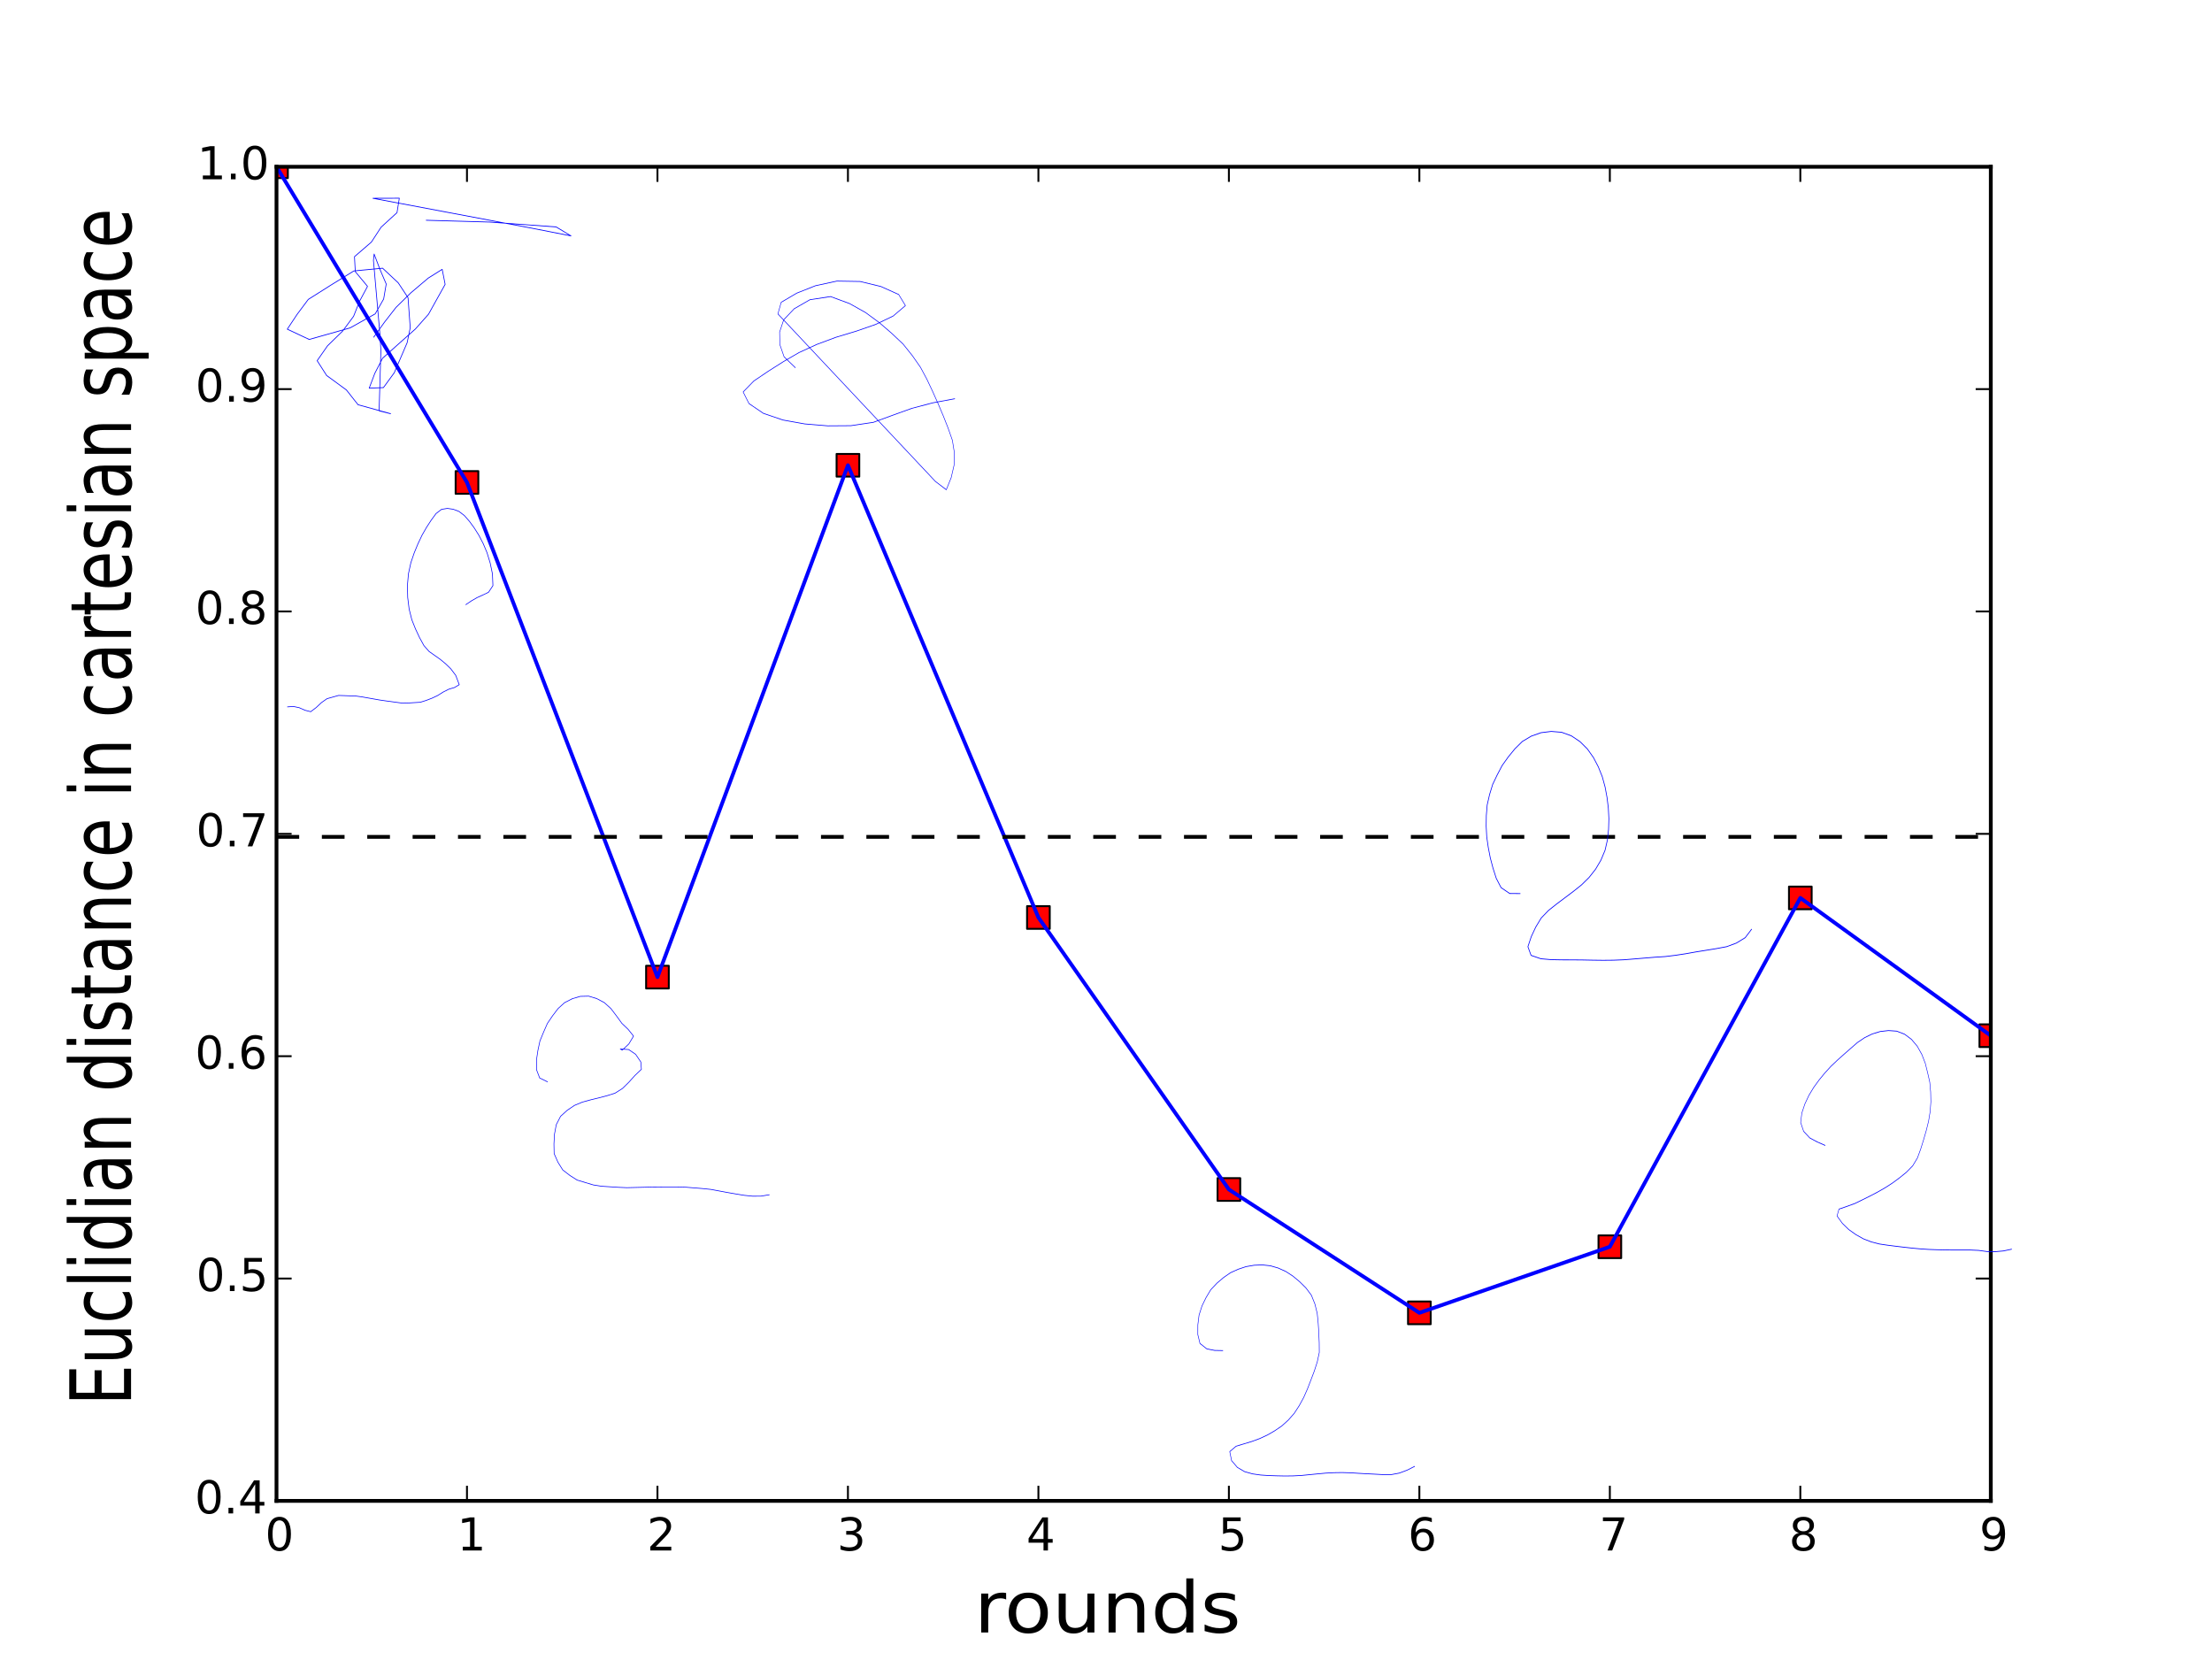 <?xml version="1.0" encoding="UTF-8" standalone="no"?>
<!-- Created with matplotlib (http://matplotlib.org/) -->

<svg
   xmlns:dc="http://purl.org/dc/elements/1.1/"
   xmlns:cc="http://creativecommons.org/ns#"
   xmlns:rdf="http://www.w3.org/1999/02/22-rdf-syntax-ns#"
   xmlns:svg="http://www.w3.org/2000/svg"
   xmlns="http://www.w3.org/2000/svg"
   xmlns:xlink="http://www.w3.org/1999/xlink"
   xmlns:sodipodi="http://sodipodi.sourceforge.net/DTD/sodipodi-0.dtd"
   xmlns:inkscape="http://www.inkscape.org/namespaces/inkscape"
   height="441pt"
   version="1.1"
   viewBox="0 0 585 441"
   width="585pt"
   id="svg2"
   inkscape:version="0.91 r13725"
   sodipodi:docname="henry2.svg">
  <sodipodi:namedview
     pagecolor="#ffffff"
     bordercolor="#666666"
     borderopacity="1"
     objecttolerance="10"
     gridtolerance="10"
     guidetolerance="10"
     inkscape:pageopacity="0"
     inkscape:pageshadow="2"
     inkscape:window-width="1855"
     inkscape:window-height="1056"
     id="namedview523"
     showgrid="false"
     inkscape:zoom="1.6671202"
     inkscape:cx="365.625"
     inkscape:cy="275.625"
     inkscape:window-x="65"
     inkscape:window-y="24"
     inkscape:window-maximized="1"
     inkscape:current-layer="matplotlib.axis_1" />
  <defs
     id="defs4">
    <style
       type="text/css"
       id="style6">
*{stroke-linecap:butt;stroke-linejoin:round;}
  </style>
    <clipPath
       id="p5873ec822d-3">
      <rect
         height="352.8"
         width="453.375"
         x="73.125"
         y="44.1"
         id="rect363" />
    </clipPath>
    <clipPath
       id="p5873ec822d-35">
      <rect
         height="352.8"
         width="453.375"
         x="73.125"
         y="44.1"
         id="rect375" />
    </clipPath>
    <clipPath
       id="p5873ec822d-1">
      <rect
         height="352.8"
         width="453.375"
         x="73.125"
         y="44.1"
         id="rect405" />
    </clipPath>
    <clipPath
       id="p5873ec822d-7">
      <rect
         height="352.8"
         width="453.375"
         x="73.125"
         y="44.1"
         id="rect363-6" />
    </clipPath>
    <clipPath
       id="p5873ec822d-9">
      <rect
         height="352.8"
         width="453.375"
         x="73.125"
         y="44.1"
         id="rect382" />
    </clipPath>
    <clipPath
       id="p5873ec822d-4">
      <rect
         height="352.8"
         width="453.375"
         x="73.125"
         y="44.1"
         id="rect360" />
    </clipPath>
    <clipPath
       id="p5873ec822d-10">
      <rect
         height="352.8"
         width="453.375"
         x="73.125"
         y="44.1"
         id="rect385" />
    </clipPath>
  </defs>
  <g
     id="figure_1">
    <g
       id="patch_1">
      <path
         d=" M0 441 L585 441 L585 0 L0 0 z "
         style="fill:#ffffff;"
         id="path10" />
    </g>
    <g
       id="axes_1">
      <g
         id="patch_2">
        <path
           d=" M73.125 396.9 L526.5 396.9 L526.5 44.1 L73.125 44.1 z "
           style="fill:#ffffff;"
           id="path14" />
      </g>
      <g
         id="line2d_1">
        <defs
           id="defs17">
          <path
             d=" M-3 3 L3 3 L3 -3 L-3 -3 z "
             id="mc5b8a5ec96"
             style="stroke:#000000;stroke-linejoin:miter;stroke-width:0.5;" />
        </defs>
        <g
           clip-path="url(#p5873ec822d)"
           id="g20">
          <use
             style="fill:#ff0000;stroke:#000000;stroke-linejoin:miter;stroke-width:0.5;"
             x="73.125"
             xlink:href="#mc5b8a5ec96"
             y="44.1"
             id="use22" />
          <use
             style="fill:#ff0000;stroke:#000000;stroke-linejoin:miter;stroke-width:0.5;"
             x="123.5"
             xlink:href="#mc5b8a5ec96"
             y="127.577"
             id="use24" />
          <use
             style="fill:#ff0000;stroke:#000000;stroke-linejoin:miter;stroke-width:0.5;"
             x="173.875"
             xlink:href="#mc5b8a5ec96"
             y="258.392"
             id="use26" />
          <use
             style="fill:#ff0000;stroke:#000000;stroke-linejoin:miter;stroke-width:0.5;"
             x="224.25"
             xlink:href="#mc5b8a5ec96"
             y="123.038"
             id="use28" />
          <use
             style="fill:#ff0000;stroke:#000000;stroke-linejoin:miter;stroke-width:0.5;"
             x="274.625"
             xlink:href="#mc5b8a5ec96"
             y="242.624"
             id="use30" />
          <use
             style="fill:#ff0000;stroke:#000000;stroke-linejoin:miter;stroke-width:0.5;"
             x="325.0"
             xlink:href="#mc5b8a5ec96"
             y="314.55"
             id="use32" />
          <use
             style="fill:#ff0000;stroke:#000000;stroke-linejoin:miter;stroke-width:0.5;"
             x="375.375"
             xlink:href="#mc5b8a5ec96"
             y="347.174"
             id="use34" />
          <use
             style="fill:#ff0000;stroke:#000000;stroke-linejoin:miter;stroke-width:0.5;"
             x="425.75"
             xlink:href="#mc5b8a5ec96"
             y="329.696"
             id="use36" />
          <use
             style="fill:#ff0000;stroke:#000000;stroke-linejoin:miter;stroke-width:0.5;"
             x="476.125"
             xlink:href="#mc5b8a5ec96"
             y="237.449"
             id="use38" />
          <use
             style="fill:#ff0000;stroke:#000000;stroke-linejoin:miter;stroke-width:0.5;"
             x="526.5"
             xlink:href="#mc5b8a5ec96"
             y="273.877"
             id="use40" />
        </g>
      </g>
      <g
         id="line2d_2">
        <path
           clip-path="url(#p5873ec822d)"
           d=" M73.125 44.1 L123.5 127.577 L173.875 258.392 L224.25 123.038 L274.625 242.624 L325 314.55 L375.375 347.174 L425.75 329.696 L476.125 237.449 L526.5 273.877"
           style="fill:none;stroke:#0000ff;stroke-linecap:square;"
           id="path43" />
      </g>
      <g
         id="line2d_3">
        <path
           clip-path="url(#p5873ec822d)"
           d=" M73.125 221.296 L123.5 221.296 L173.875 221.296 L224.25 221.296 L274.625 221.296 L325 221.296 L375.375 221.296 L425.75 221.296 L476.125 221.296 L526.5 221.296"
           style="fill:none;stroke:#000000;stroke-dasharray:6,6;stroke-dashoffset:0.0;"
           id="path46" />
      </g>
      <g
         id="patch_3">
        <path
           d=" M73.125 44.1 L526.5 44.1"
           style="fill:none;stroke:#000000;stroke-linecap:square;stroke-linejoin:miter;"
           id="path49" />
      </g>
      <g
         id="patch_4">
        <path
           d=" M526.5 396.9 L526.5 44.1"
           style="fill:none;stroke:#000000;stroke-linecap:square;stroke-linejoin:miter;"
           id="path52" />
      </g>
      <g
         id="patch_5">
        <path
           d=" M73.125 396.9 L526.5 396.9"
           style="fill:none;stroke:#000000;stroke-linecap:square;stroke-linejoin:miter;"
           id="path55" />
      </g>
      <g
         id="patch_6">
        <path
           d=" M73.125 396.9 L73.125 44.1"
           style="fill:none;stroke:#000000;stroke-linecap:square;stroke-linejoin:miter;"
           id="path58" />
      </g>
      <g
         id="matplotlib.axis_1">
        <g
           id="xtick_1">
          <g
             id="line2d_4">
            <defs
               id="defs63">
              <path
                 d=" M0 0 L0 -4"
                 id="m93b0483c22"
                 style="stroke:#000000;stroke-width:0.5;" />
            </defs>
            <g
               id="g66">
              <use
                 style="stroke:#000000;stroke-width:0.5;"
                 x="73.125"
                 xlink:href="#m93b0483c22"
                 y="396.9"
                 id="use68" />
            </g>
          </g>
          <g
             id="line2d_5">
            <defs
               id="defs71">
              <path
                 d=" M0 0 L0 4"
                 id="m741efc42ff"
                 style="stroke:#000000;stroke-width:0.5;" />
            </defs>
            <g
               id="g74">
              <use
                 style="stroke:#000000;stroke-width:0.5;"
                 x="73.125"
                 xlink:href="#m741efc42ff"
                 y="44.1"
                 id="use76" />
            </g>
          </g>
          <g
             id="text_1">
            <!-- 0 -->
            <defs
               id="defs79">
              <path
                 d=" M31.781 66.406 Q24.172 66.406 20.328 58.906 Q16.5 51.422 16.5 36.375 Q16.5 21.391 20.328 13.891 Q24.172 6.391 31.781 6.391 Q39.453 6.391 43.281 13.891 Q47.125 21.391 47.125 36.375 Q47.125 51.422 43.281 58.906 Q39.453 66.406 31.781 66.406 M31.781 74.219 Q44.047 74.219 50.516 64.516 Q56.984 54.828 56.984 36.375 Q56.984 17.969 50.516 8.266 Q44.047 -1.422 31.781 -1.422 Q19.531 -1.422 13.062 8.266 Q6.594 17.969 6.594 36.375 Q6.594 54.828 13.062 64.516 Q19.531 74.219 31.781 74.219"
                 id="DejaVuSans-30" />
            </defs>
            <g
               transform="translate(70.102 410.018)scale(0.12 -0.12)"
               id="g82">
              <use
                 xlink:href="#DejaVuSans-30"
                 id="use84" />
            </g>
          </g>
        </g>
        <g
           id="xtick_2">
          <g
             id="line2d_6">
            <g
               id="g88">
              <use
                 style="stroke:#000000;stroke-width:0.5;"
                 x="123.5"
                 xlink:href="#m93b0483c22"
                 y="396.9"
                 id="use90" />
            </g>
          </g>
          <g
             id="line2d_7">
            <g
               id="g93">
              <use
                 style="stroke:#000000;stroke-width:0.5;"
                 x="123.5"
                 xlink:href="#m741efc42ff"
                 y="44.1"
                 id="use95" />
            </g>
          </g>
          <g
             id="text_2">
            <!-- 1 -->
            <defs
               id="defs98">
              <path
                 d=" M12.406 8.297 L28.516 8.297 L28.516 63.922 L10.984 60.406 L10.984 69.391 L28.422 72.906 L38.281 72.906 L38.281 8.297 L54.391 8.297 L54.391 0 L12.406 0 z "
                 id="DejaVuSans-31" />
            </defs>
            <g
               transform="translate(120.896 410.018)scale(0.12 -0.12)"
               id="g101">
              <use
                 xlink:href="#DejaVuSans-31"
                 id="use103" />
            </g>
          </g>
        </g>
        <g
           id="xtick_3">
          <g
             id="line2d_8">
            <g
               id="g107">
              <use
                 style="stroke:#000000;stroke-width:0.5;"
                 x="173.875"
                 xlink:href="#m93b0483c22"
                 y="396.9"
                 id="use109" />
            </g>
          </g>
          <g
             id="line2d_9">
            <g
               id="g112">
              <use
                 style="stroke:#000000;stroke-width:0.5;"
                 x="173.875"
                 xlink:href="#m741efc42ff"
                 y="44.1"
                 id="use114" />
            </g>
          </g>
          <g
             id="text_3">
            <!-- 2 -->
            <defs
               id="defs117">
              <path
                 d=" M19.188 8.297 L53.609 8.297 L53.609 0 L7.328 0 L7.328 8.297 Q12.938 14.109 22.625 23.891 Q32.328 33.688 34.812 36.531 Q39.547 41.844 41.422 45.531 Q43.312 49.219 43.312 52.781 Q43.312 58.594 39.234 62.25 Q35.156 65.922 28.609 65.922 Q23.969 65.922 18.812 64.312 Q13.672 62.703 7.812 59.422 L7.812 69.391 Q13.766 71.781 18.938 73 Q24.125 74.219 28.422 74.219 Q39.75 74.219 46.484 68.547 Q53.219 62.891 53.219 53.422 Q53.219 48.922 51.531 44.891 Q49.859 40.875 45.406 35.406 Q44.188 33.984 37.641 27.219 Q31.109 20.453 19.188 8.297"
                 id="DejaVuSans-32" />
            </defs>
            <g
               transform="translate(171.098 410.018)scale(0.12 -0.12)"
               id="g120">
              <use
                 xlink:href="#DejaVuSans-32"
                 id="use122" />
            </g>
          </g>
        </g>
        <g
           id="xtick_4">
          <g
             id="line2d_10">
            <g
               id="g126">
              <use
                 style="stroke:#000000;stroke-width:0.5;"
                 x="224.25"
                 xlink:href="#m93b0483c22"
                 y="396.9"
                 id="use128" />
            </g>
          </g>
          <g
             id="line2d_11">
            <g
               id="g131">
              <use
                 style="stroke:#000000;stroke-width:0.5;"
                 x="224.25"
                 xlink:href="#m741efc42ff"
                 y="44.1"
                 id="use133" />
            </g>
          </g>
          <g
             id="text_4">
            <!-- 3 -->
            <defs
               id="defs136">
              <path
                 d=" M40.578 39.312 Q47.656 37.797 51.625 33 Q55.609 28.219 55.609 21.188 Q55.609 10.406 48.188 4.484 Q40.766 -1.422 27.094 -1.422 Q22.516 -1.422 17.656 -0.516 Q12.797 0.391 7.625 2.203 L7.625 11.719 Q11.719 9.328 16.594 8.109 Q21.484 6.891 26.812 6.891 Q36.078 6.891 40.938 10.547 Q45.797 14.203 45.797 21.188 Q45.797 27.641 41.281 31.266 Q36.766 34.906 28.719 34.906 L20.219 34.906 L20.219 43.016 L29.109 43.016 Q36.375 43.016 40.234 45.922 Q44.094 48.828 44.094 54.297 Q44.094 59.906 40.109 62.906 Q36.141 65.922 28.719 65.922 Q24.656 65.922 20.016 65.031 Q15.375 64.156 9.812 62.312 L9.812 71.094 Q15.438 72.656 20.344 73.438 Q25.25 74.219 29.594 74.219 Q40.828 74.219 47.359 69.109 Q53.906 64.016 53.906 55.328 Q53.906 49.266 50.438 45.094 Q46.969 40.922 40.578 39.312"
                 id="DejaVuSans-33" />
            </defs>
            <g
               transform="translate(221.371 410.018)scale(0.12 -0.12)"
               id="g139">
              <use
                 xlink:href="#DejaVuSans-33"
                 id="use141" />
            </g>
          </g>
        </g>
        <g
           id="xtick_5">
          <g
             id="line2d_12">
            <g
               id="g145">
              <use
                 style="stroke:#000000;stroke-width:0.5;"
                 x="274.625"
                 xlink:href="#m93b0483c22"
                 y="396.9"
                 id="use147" />
            </g>
          </g>
          <g
             id="line2d_13">
            <g
               id="g150">
              <use
                 style="stroke:#000000;stroke-width:0.5;"
                 x="274.625"
                 xlink:href="#m741efc42ff"
                 y="44.1"
                 id="use152" />
            </g>
          </g>
          <g
             id="text_5">
            <!-- 4 -->
            <defs
               id="defs155">
              <path
                 d=" M37.797 64.312 L12.891 25.391 L37.797 25.391 z  M35.203 72.906 L47.609 72.906 L47.609 25.391 L58.016 25.391 L58.016 17.188 L47.609 17.188 L47.609 0 L37.797 0 L37.797 17.188 L4.891 17.188 L4.891 26.703 z "
                 id="DejaVuSans-34" />
            </defs>
            <g
               transform="translate(271.438 410.018)scale(0.12 -0.12)"
               id="g158">
              <use
                 xlink:href="#DejaVuSans-34"
                 id="use160" />
            </g>
          </g>
        </g>
        <g
           id="xtick_6">
          <g
             id="line2d_14">
            <g
               id="g164">
              <use
                 style="stroke:#000000;stroke-width:0.5;"
                 x="325.0"
                 xlink:href="#m93b0483c22"
                 y="396.9"
                 id="use166" />
            </g>
          </g>
          <g
             id="line2d_15">
            <g
               id="g169">
              <use
                 style="stroke:#000000;stroke-width:0.5;"
                 x="325.0"
                 xlink:href="#m741efc42ff"
                 y="44.1"
                 id="use171" />
            </g>
          </g>
          <g
             id="text_6">
            <!-- 5 -->
            <defs
               id="defs174">
              <path
                 d=" M10.797 72.906 L49.516 72.906 L49.516 64.594 L19.828 64.594 L19.828 46.734 Q21.969 47.469 24.109 47.828 Q26.266 48.188 28.422 48.188 Q40.625 48.188 47.75 41.5 Q54.891 34.812 54.891 23.391 Q54.891 11.625 47.562 5.094 Q40.234 -1.422 26.906 -1.422 Q22.312 -1.422 17.547 -0.641 Q12.797 0.141 7.719 1.703 L7.719 11.625 Q12.109 9.234 16.797 8.062 Q21.484 6.891 26.703 6.891 Q35.156 6.891 40.078 11.328 Q45.016 15.766 45.016 23.391 Q45.016 31 40.078 35.438 Q35.156 39.891 26.703 39.891 Q22.75 39.891 18.812 39.016 Q14.891 38.141 10.797 36.281 z "
                 id="DejaVuSans-35" />
            </defs>
            <g
               transform="translate(322.17 410.018)scale(0.12 -0.12)"
               id="g177">
              <use
                 xlink:href="#DejaVuSans-35"
                 id="use179" />
            </g>
          </g>
        </g>
        <g
           id="xtick_7">
          <g
             id="line2d_16">
            <g
               id="g183">
              <use
                 style="stroke:#000000;stroke-width:0.5;"
                 x="375.375"
                 xlink:href="#m93b0483c22"
                 y="396.9"
                 id="use185" />
            </g>
          </g>
          <g
             id="line2d_17">
            <g
               id="g188">
              <use
                 style="stroke:#000000;stroke-width:0.5;"
                 x="375.375"
                 xlink:href="#m741efc42ff"
                 y="44.1"
                 id="use190" />
            </g>
          </g>
          <g
             id="text_7">
            <!-- 6 -->
            <defs
               id="defs193">
              <path
                 d=" M33.016 40.375 Q26.375 40.375 22.484 35.828 Q18.609 31.297 18.609 23.391 Q18.609 15.531 22.484 10.953 Q26.375 6.391 33.016 6.391 Q39.656 6.391 43.531 10.953 Q47.406 15.531 47.406 23.391 Q47.406 31.297 43.531 35.828 Q39.656 40.375 33.016 40.375 M52.594 71.297 L52.594 62.312 Q48.875 64.062 45.094 64.984 Q41.312 65.922 37.594 65.922 Q27.828 65.922 22.672 59.328 Q17.531 52.734 16.797 39.406 Q19.672 43.656 24.016 45.922 Q28.375 48.188 33.594 48.188 Q44.578 48.188 50.953 41.516 Q57.328 34.859 57.328 23.391 Q57.328 12.156 50.688 5.359 Q44.047 -1.422 33.016 -1.422 Q20.359 -1.422 13.672 8.266 Q6.984 17.969 6.984 36.375 Q6.984 53.656 15.188 63.938 Q23.391 74.219 37.203 74.219 Q40.922 74.219 44.703 73.484 Q48.484 72.75 52.594 71.297"
                 id="DejaVuSans-36" />
            </defs>
            <g
               transform="translate(372.354 410.018)scale(0.12 -0.12)"
               id="g196">
              <use
                 xlink:href="#DejaVuSans-36"
                 id="use198" />
            </g>
          </g>
        </g>
        <g
           id="xtick_8">
          <g
             id="line2d_18">
            <g
               id="g202">
              <use
                 style="stroke:#000000;stroke-width:0.5;"
                 x="425.75"
                 xlink:href="#m93b0483c22"
                 y="396.9"
                 id="use204" />
            </g>
          </g>
          <g
             id="line2d_19">
            <g
               id="g207">
              <use
                 style="stroke:#000000;stroke-width:0.5;"
                 x="425.75"
                 xlink:href="#m741efc42ff"
                 y="44.1"
                 id="use209" />
            </g>
          </g>
          <g
             id="text_8">
            <!-- 7 -->
            <defs
               id="defs212">
              <path
                 d=" M8.203 72.906 L55.078 72.906 L55.078 68.703 L28.609 0 L18.312 0 L43.219 64.594 L8.203 64.594 z "
                 id="DejaVuSans-37" />
            </defs>
            <g
               transform="translate(422.938 410.018)scale(0.12 -0.12)"
               id="g215">
              <use
                 xlink:href="#DejaVuSans-37"
                 id="use217" />
            </g>
          </g>
        </g>
        <g
           id="xtick_9">
          <g
             id="line2d_20">
            <g
               id="g221">
              <use
                 style="stroke:#000000;stroke-width:0.5;"
                 x="476.125"
                 xlink:href="#m93b0483c22"
                 y="396.9"
                 id="use223" />
            </g>
          </g>
          <g
             id="line2d_21">
            <g
               id="g226">
              <use
                 style="stroke:#000000;stroke-width:0.5;"
                 x="476.125"
                 xlink:href="#m741efc42ff"
                 y="44.1"
                 id="use228" />
            </g>
          </g>
          <g
             id="text_9">
            <!-- 8 -->
            <defs
               id="defs231">
              <path
                 d=" M31.781 34.625 Q24.75 34.625 20.719 30.859 Q16.703 27.094 16.703 20.516 Q16.703 13.922 20.719 10.156 Q24.75 6.391 31.781 6.391 Q38.812 6.391 42.859 10.172 Q46.922 13.969 46.922 20.516 Q46.922 27.094 42.891 30.859 Q38.875 34.625 31.781 34.625 M21.922 38.812 Q15.578 40.375 12.031 44.719 Q8.5 49.078 8.5 55.328 Q8.5 64.062 14.719 69.141 Q20.953 74.219 31.781 74.219 Q42.672 74.219 48.875 69.141 Q55.078 64.062 55.078 55.328 Q55.078 49.078 51.531 44.719 Q48 40.375 41.703 38.812 Q48.828 37.156 52.797 32.312 Q56.781 27.484 56.781 20.516 Q56.781 9.906 50.312 4.234 Q43.844 -1.422 31.781 -1.422 Q19.734 -1.422 13.25 4.234 Q6.781 9.906 6.781 20.516 Q6.781 27.484 10.781 32.312 Q14.797 37.156 21.922 38.812 M18.312 54.391 Q18.312 48.734 21.844 45.562 Q25.391 42.391 31.781 42.391 Q38.141 42.391 41.719 45.562 Q45.312 48.734 45.312 54.391 Q45.312 60.062 41.719 63.234 Q38.141 66.406 31.781 66.406 Q25.391 66.406 21.844 63.234 Q18.312 60.062 18.312 54.391"
                 id="DejaVuSans-38" />
            </defs>
            <g
               transform="translate(473.125 410.018)scale(0.12 -0.12)"
               id="g234">
              <use
                 xlink:href="#DejaVuSans-38"
                 id="use236" />
            </g>
          </g>
        </g>
        <g
           id="xtick_10">
          <g
             id="line2d_22">
            <g
               id="g240">
              <use
                 style="stroke:#000000;stroke-width:0.5;"
                 x="526.5"
                 xlink:href="#m93b0483c22"
                 y="396.9"
                 id="use242" />
            </g>
          </g>
          <g
             id="line2d_23">
            <g
               id="g245">
              <use
                 style="stroke:#000000;stroke-width:0.5;"
                 x="526.5"
                 xlink:href="#m741efc42ff"
                 y="44.1"
                 id="use247" />
            </g>
          </g>
          <g
             id="text_10">
            <!-- 9 -->
            <defs
               id="defs250">
              <path
                 d=" M10.984 1.516 L10.984 10.5 Q14.703 8.734 18.5 7.812 Q22.312 6.891 25.984 6.891 Q35.75 6.891 40.891 13.453 Q46.047 20.016 46.781 33.406 Q43.953 29.203 39.594 26.953 Q35.25 24.703 29.984 24.703 Q19.047 24.703 12.672 31.312 Q6.297 37.938 6.297 49.422 Q6.297 60.641 12.938 67.422 Q19.578 74.219 30.609 74.219 Q43.266 74.219 49.922 64.516 Q56.594 54.828 56.594 36.375 Q56.594 19.141 48.406 8.859 Q40.234 -1.422 26.422 -1.422 Q22.703 -1.422 18.891 -0.688 Q15.094 0.047 10.984 1.516 M30.609 32.422 Q37.25 32.422 41.125 36.953 Q45.016 41.5 45.016 49.422 Q45.016 57.281 41.125 61.844 Q37.25 66.406 30.609 66.406 Q23.969 66.406 20.094 61.844 Q16.219 57.281 16.219 49.422 Q16.219 41.5 20.094 36.953 Q23.969 32.422 30.609 32.422"
                 id="DejaVuSans-39" />
            </defs>
            <g
               transform="translate(523.482 410.018)scale(0.12 -0.12)"
               id="g253">
              <use
                 xlink:href="#DejaVuSans-39"
                 id="use255" />
            </g>
          </g>
        </g>
        <g
           id="text_11"
           transform="matrix(1.718,0,0,1.568,-223.605,-237.262)"
           style="stroke-linecap:butt;stroke-linejoin:round">
          <!-- rounds -->
          <defs
             id="defs258">
            <path
               d="m 30.609,48.391 q -7.219,0 -11.422,-5.641 -4.203,-5.641 -4.203,-15.453 0,-9.812 4.172,-15.453 4.188,-5.641 11.453,-5.641 7.188,0 11.375,5.656 4.203,5.672 4.203,15.438 0,9.719 -4.203,15.406 -4.188,5.688 -11.375,5.688 m 0,7.609 q 11.719,0 18.406,-7.625 6.703,-7.609 6.703,-21.078 0,-13.422 -6.703,-21.078 -6.688,-7.641 -18.406,-7.641 -11.766,0 -18.438,7.641 -6.656,7.656 -6.656,21.078 0,13.469 6.656,21.078 Q 18.844,56 30.609,56"
               id="DejaVuSans-6f"
               inkscape:connector-curvature="0"
               style="stroke-linecap:butt;stroke-linejoin:round" />
            <path
               d="m 54.891,33.016 0,-33.016 -8.984,0 0,32.719 q 0,7.766 -3.031,11.609 -3.031,3.859 -9.078,3.859 -7.281,0 -11.484,-4.641 -4.203,-4.625 -4.203,-12.641 l 0,-30.906 -9.031,0 0,54.688 9.031,0 0,-8.5 q 3.234,4.938 7.594,7.375 Q 30.078,56 35.797,56 q 9.422,0 14.25,-5.828 4.844,-5.828 4.844,-17.156"
               id="DejaVuSans-6e"
               inkscape:connector-curvature="0"
               style="stroke-linecap:butt;stroke-linejoin:round" />
            <path
               d="m 8.5,21.578 0,33.109 8.984,0 0,-32.766 q 0,-7.766 3.016,-11.656 3.031,-3.875 9.094,-3.875 7.266,0 11.484,4.641 4.234,4.641 4.234,12.656 l 0,31 8.984,0 0,-54.688 -8.984,0 0,8.406 Q 42.047,3.422 37.719,1 33.406,-1.422 27.688,-1.422 18.266,-1.422 13.375,4.438 8.5,10.297 8.5,21.578 M 31.109,56 Z"
               id="DejaVuSans-75"
               inkscape:connector-curvature="0"
               style="stroke-linecap:butt;stroke-linejoin:round" />
            <path
               d="m 45.406,46.391 0,29.594 8.984,0 0,-75.984 -8.984,0 0,8.203 Q 42.578,3.328 38.25,0.953 33.938,-1.422 27.875,-1.422 q -9.906,0 -16.141,7.906 -6.219,7.922 -6.219,20.813 0,12.891 6.219,20.797 Q 17.969,56 27.875,56 q 6.062,0 10.375,-2.375 4.328,-2.359 7.156,-7.234 M 14.797,27.297 q 0,-9.906 4.078,-15.547 4.078,-5.641 11.203,-5.641 7.125,0 11.219,5.641 4.109,5.641 4.109,15.547 0,9.906 -4.109,15.547 -4.094,5.641 -11.219,5.641 -7.125,0 -11.203,-5.641 -4.078,-5.641 -4.078,-15.547"
               id="DejaVuSans-64"
               inkscape:connector-curvature="0"
               style="stroke-linecap:butt;stroke-linejoin:round" />
            <path
               d="m 44.281,53.078 0,-8.5 q -3.797,1.953 -7.906,2.922 -4.094,0.984 -8.5,0.984 -6.688,0 -10.031,-2.047 Q 14.5,44.391 14.5,40.281 q 0,-3.125 2.391,-4.906 2.391,-1.781 9.625,-3.391 l 3.078,-0.688 q 9.562,-2.047 13.594,-5.781 4.031,-3.734 4.031,-10.422 0,-7.625 -6.031,-12.078 -6.031,-4.438 -16.578,-4.438 -4.391,0 -9.156,0.859 Q 10.688,0.297 5.422,2 l 0,9.281 q 4.984,-2.594 9.813,-3.891 4.828,-1.281 9.578,-1.281 6.344,0 9.75,2.172 3.422,2.172 3.422,6.125 0,3.656 -2.469,5.609 -2.453,1.953 -10.812,3.766 l -3.125,0.734 q -8.344,1.75 -12.062,5.391 -3.703,3.641 -3.703,9.984 0,7.719 5.469,11.906 Q 16.75,56 26.812,56 q 4.969,0 9.359,-0.734 4.406,-0.719 8.109,-2.188"
               id="DejaVuSans-73"
               inkscape:connector-curvature="0"
               style="stroke-linecap:butt;stroke-linejoin:round" />
            <path
               d="m 41.109,46.297 q -1.516,0.875 -3.297,1.281 Q 36.031,48 33.891,48 26.266,48 22.188,43.047 18.109,38.094 18.109,28.812 l 0,-28.812 -9.031,0 0,54.688 9.031,0 0,-8.5 q 2.844,4.984 7.375,7.391 Q 30.031,56 36.531,56 q 0.922,0 2.047,-0.125 1.125,-0.109 2.484,-0.359 z"
               id="DejaVuSans-72"
               inkscape:connector-curvature="0"
               style="stroke-linecap:butt;stroke-linejoin:round" />
          </defs>
          <g
             transform="matrix(0.12,0,0,-0.12,280.107,426.632)"
             id="g266"
             style="stroke-linecap:butt;stroke-linejoin:round">
            <use
               xlink:href="#DejaVuSans-72"
               id="use268"
               style="stroke-linecap:butt;stroke-linejoin:round"
               x="0"
               y="0"
               width="100%"
               height="100%" />
            <use
               x="38.863"
               xlink:href="#DejaVuSans-6f"
               id="use270"
               style="stroke-linecap:butt;stroke-linejoin:round"
               y="0"
               width="100%"
               height="100%" />
            <use
               x="100.045"
               xlink:href="#DejaVuSans-75"
               id="use272"
               style="stroke-linecap:butt;stroke-linejoin:round"
               y="0"
               width="100%"
               height="100%" />
            <use
               x="163.424"
               xlink:href="#DejaVuSans-6e"
               id="use274"
               style="stroke-linecap:butt;stroke-linejoin:round"
               y="0"
               width="100%"
               height="100%" />
            <use
               x="226.803"
               xlink:href="#DejaVuSans-64"
               id="use276"
               style="stroke-linecap:butt;stroke-linejoin:round"
               y="0"
               width="100%"
               height="100%" />
            <use
               x="290.279"
               xlink:href="#DejaVuSans-73"
               id="use278"
               style="stroke-linecap:butt;stroke-linejoin:round"
               y="0"
               width="100%"
               height="100%" />
          </g>
        </g>
      </g>
      <g
         id="matplotlib.axis_2">
        <g
           id="ytick_1">
          <g
             id="line2d_24">
            <defs
               id="defs283">
              <path
                 d=" M0 0 L4 0"
                 id="m728421d6d4"
                 style="stroke:#000000;stroke-width:0.5;" />
            </defs>
            <g
               id="g286">
              <use
                 style="stroke:#000000;stroke-width:0.5;"
                 x="73.125"
                 xlink:href="#m728421d6d4"
                 y="396.9"
                 id="use288" />
            </g>
          </g>
          <g
             id="line2d_25">
            <defs
               id="defs291">
              <path
                 d=" M0 0 L-4 0"
                 id="mcb0005524f"
                 style="stroke:#000000;stroke-width:0.5;" />
            </defs>
            <g
               id="g294">
              <use
                 style="stroke:#000000;stroke-width:0.5;"
                 x="526.5"
                 xlink:href="#mcb0005524f"
                 y="396.9"
                 id="use296" />
            </g>
          </g>
          <g
             id="text_12">
            <!-- 0.4 -->
            <defs
               id="defs299">
              <path
                 d=" M10.688 12.406 L21 12.406 L21 0 L10.688 0 z "
                 id="DejaVuSans-2e" />
            </defs>
            <g
               transform="translate(51.506 400.211)scale(0.12 -0.12)"
               id="g302">
              <use
                 xlink:href="#DejaVuSans-30"
                 id="use304" />
              <use
                 x="63.623"
                 xlink:href="#DejaVuSans-2e"
                 id="use306" />
              <use
                 x="95.41"
                 xlink:href="#DejaVuSans-34"
                 id="use308" />
            </g>
          </g>
        </g>
        <g
           id="ytick_2">
          <g
             id="line2d_26">
            <g
               id="g312">
              <use
                 style="stroke:#000000;stroke-width:0.5;"
                 x="73.125"
                 xlink:href="#m728421d6d4"
                 y="338.1"
                 id="use314" />
            </g>
          </g>
          <g
             id="line2d_27">
            <g
               id="g317">
              <use
                 style="stroke:#000000;stroke-width:0.5;"
                 x="526.5"
                 xlink:href="#mcb0005524f"
                 y="338.1"
                 id="use319" />
            </g>
          </g>
          <g
             id="text_13">
            <!-- 0.5 -->
            <g
               transform="translate(51.881 341.411)scale(0.12 -0.12)"
               id="g322">
              <use
                 xlink:href="#DejaVuSans-30"
                 id="use324" />
              <use
                 x="63.623"
                 xlink:href="#DejaVuSans-2e"
                 id="use326" />
              <use
                 x="95.41"
                 xlink:href="#DejaVuSans-35"
                 id="use328" />
            </g>
          </g>
        </g>
        <g
           id="ytick_3">
          <g
             id="line2d_28">
            <g
               id="g332">
              <use
                 style="stroke:#000000;stroke-width:0.5;"
                 x="73.125"
                 xlink:href="#m728421d6d4"
                 y="279.3"
                 id="use334" />
            </g>
          </g>
          <g
             id="line2d_29">
            <g
               id="g337">
              <use
                 style="stroke:#000000;stroke-width:0.5;"
                 x="526.5"
                 xlink:href="#mcb0005524f"
                 y="279.3"
                 id="use339" />
            </g>
          </g>
          <g
             id="text_14">
            <!-- 0.6 -->
            <g
               transform="translate(51.588 282.611)scale(0.12 -0.12)"
               id="g342">
              <use
                 xlink:href="#DejaVuSans-30"
                 id="use344" />
              <use
                 x="63.623"
                 xlink:href="#DejaVuSans-2e"
                 id="use346" />
              <use
                 x="95.41"
                 xlink:href="#DejaVuSans-36"
                 id="use348" />
            </g>
          </g>
        </g>
        <g
           id="ytick_4">
          <g
             id="line2d_30">
            <g
               id="g352">
              <use
                 style="stroke:#000000;stroke-width:0.5;"
                 x="73.125"
                 xlink:href="#m728421d6d4"
                 y="220.5"
                 id="use354" />
            </g>
          </g>
          <g
             id="line2d_31">
            <g
               id="g357">
              <use
                 style="stroke:#000000;stroke-width:0.5;"
                 x="526.5"
                 xlink:href="#mcb0005524f"
                 y="220.5"
                 id="use359" />
            </g>
          </g>
          <g
             id="text_15">
            <!-- 0.7 -->
            <g
               transform="translate(51.858 223.811)scale(0.12 -0.12)"
               id="g362">
              <use
                 xlink:href="#DejaVuSans-30"
                 id="use364" />
              <use
                 x="63.623"
                 xlink:href="#DejaVuSans-2e"
                 id="use366" />
              <use
                 x="95.41"
                 xlink:href="#DejaVuSans-37"
                 id="use368" />
            </g>
          </g>
        </g>
        <g
           id="ytick_5">
          <g
             id="line2d_32">
            <g
               id="g372">
              <use
                 style="stroke:#000000;stroke-width:0.5;"
                 x="73.125"
                 xlink:href="#m728421d6d4"
                 y="161.7"
                 id="use374" />
            </g>
          </g>
          <g
             id="line2d_33">
            <g
               id="g377">
              <use
                 style="stroke:#000000;stroke-width:0.5;"
                 x="526.5"
                 xlink:href="#mcb0005524f"
                 y="161.7"
                 id="use379" />
            </g>
          </g>
          <g
             id="text_16">
            <!-- 0.8 -->
            <g
               transform="translate(51.654 165.011)scale(0.12 -0.12)"
               id="g382">
              <use
                 xlink:href="#DejaVuSans-30"
                 id="use384" />
              <use
                 x="63.623"
                 xlink:href="#DejaVuSans-2e"
                 id="use386" />
              <use
                 x="95.41"
                 xlink:href="#DejaVuSans-38"
                 id="use388" />
            </g>
          </g>
        </g>
        <g
           id="ytick_6">
          <g
             id="line2d_34">
            <g
               id="g392">
              <use
                 style="stroke:#000000;stroke-width:0.5;"
                 x="73.125"
                 xlink:href="#m728421d6d4"
                 y="102.9"
                 id="use394" />
            </g>
          </g>
          <g
             id="line2d_35">
            <g
               id="g397">
              <use
                 style="stroke:#000000;stroke-width:0.5;"
                 x="526.5"
                 xlink:href="#mcb0005524f"
                 y="102.9"
                 id="use399" />
            </g>
          </g>
          <g
             id="text_17">
            <!-- 0.9 -->
            <g
               transform="translate(51.676 106.211)scale(0.12 -0.12)"
               id="g402">
              <use
                 xlink:href="#DejaVuSans-30"
                 id="use404" />
              <use
                 x="63.623"
                 xlink:href="#DejaVuSans-2e"
                 id="use406" />
              <use
                 x="95.41"
                 xlink:href="#DejaVuSans-39"
                 id="use408" />
            </g>
          </g>
        </g>
        <g
           id="ytick_7">
          <g
             id="line2d_36">
            <g
               id="g412">
              <use
                 style="stroke:#000000;stroke-width:0.5;"
                 x="73.125"
                 xlink:href="#m728421d6d4"
                 y="44.1"
                 id="use414" />
            </g>
          </g>
          <g
             id="line2d_37">
            <g
               id="g417">
              <use
                 style="stroke:#000000;stroke-width:0.5;"
                 x="526.5"
                 xlink:href="#mcb0005524f"
                 y="44.1"
                 id="use419" />
            </g>
          </g>
          <g
             id="text_18">
            <!-- 1.0 -->
            <g
               transform="translate(52.156 47.411)scale(0.12 -0.12)"
               id="g422">
              <use
                 xlink:href="#DejaVuSans-31"
                 id="use424" />
              <use
                 x="63.623"
                 xlink:href="#DejaVuSans-2e"
                 id="use426" />
              <use
                 x="95.41"
                 xlink:href="#DejaVuSans-30"
                 id="use428" />
            </g>
          </g>
        </g>
        <g
           id="text_19"
           transform="matrix(1.868,0,0,1.425,-47.551,-100.362)"
           style="stroke-linecap:butt;stroke-linejoin:round">
          <!-- Euclidian distance in cartesian space -->
          <defs
             id="defs431">
            <path
               d="m 9.422,75.984 8.984,0 0,-75.984 -8.984,0 z"
               id="DejaVuSans-6c"
               inkscape:connector-curvature="0"
               style="stroke-linecap:butt;stroke-linejoin:round" />
            <path
               d="m 18.109,8.203 0,-29 -9.031,0 0,75.484 9.031,0 0,-8.297 q 2.844,4.875 7.156,7.234 Q 29.594,56 35.594,56 q 9.969,0 16.187,-7.906 6.234,-7.906 6.234,-20.797 0,-12.891 -6.234,-20.813 -6.219,-7.906 -16.187,-7.906 -6,0 -10.328,2.375 Q 20.953,3.328 18.109,8.203 M 48.688,27.297 q 0,9.906 -4.078,15.547 -4.078,5.641 -11.203,5.641 -7.141,0 -11.219,-5.641 -4.078,-5.641 -4.078,-15.547 0,-9.906 4.078,-15.547 4.078,-5.641 11.219,-5.641 7.125,0 11.203,5.641 4.078,5.641 4.078,15.547"
               id="DejaVuSans-70"
               inkscape:connector-curvature="0"
               style="stroke-linecap:butt;stroke-linejoin:round" />
            <path
               d="m 9.812,72.906 46.094,0 0,-8.312 -36.234,0 0,-21.578 34.719,0 0,-8.297 -34.719,0 0,-26.422 37.109,0 L 56.781,0 9.812,0 Z"
               id="DejaVuSans-45"
               inkscape:connector-curvature="0"
               style="stroke-linecap:butt;stroke-linejoin:round" />
            <path
               id="DejaVuSans-20"
               d=""
               inkscape:connector-curvature="0"
               style="stroke-linecap:butt;stroke-linejoin:round" />
            <path
               d="m 9.422,54.688 8.984,0 0,-54.688 -8.984,0 z m 0,21.297 8.984,0 0,-11.391 -8.984,0 z"
               id="DejaVuSans-69"
               inkscape:connector-curvature="0"
               style="stroke-linecap:butt;stroke-linejoin:round" />
            <path
               d="m 18.312,70.219 0,-15.531 18.5,0 0,-6.984 -18.5,0 0,-29.688 q 0,-6.688 1.828,-8.594 1.828,-1.906 7.453,-1.906 l 9.219,0 0,-7.516 -9.219,0 Q 17.188,0 13.234,3.875 9.281,7.766 9.281,18.016 l 0,29.688 -6.594,0 0,6.984 6.594,0 0,15.531 z"
               id="DejaVuSans-74"
               inkscape:connector-curvature="0"
               style="stroke-linecap:butt;stroke-linejoin:round" />
            <path
               d="m 56.203,29.594 0,-4.391 -41.312,0 q 0.594,-9.281 5.594,-14.141 5,-4.859 13.938,-4.859 5.172,0 10.031,1.266 4.859,1.266 9.656,3.812 l 0,-8.5 q -4.844,-2.047 -9.922,-3.125 -5.078,-1.078 -10.297,-1.078 -13.094,0 -20.734,7.609 -7.641,7.625 -7.641,20.625 0,13.422 7.25,21.297 Q 20.016,56 32.328,56 q 11.031,0 17.453,-7.109 6.422,-7.094 6.422,-19.297 m -8.984,2.641 q -0.094,7.359 -4.125,11.75 -4.031,4.406 -10.672,4.406 -7.516,0 -12.031,-4.25 -4.516,-4.25 -5.203,-11.969 z"
               id="DejaVuSans-65"
               inkscape:connector-curvature="0"
               style="stroke-linecap:butt;stroke-linejoin:round" />
            <path
               d="m 48.781,52.594 0,-8.406 q -3.812,2.109 -7.641,3.156 -3.828,1.047 -7.734,1.047 -8.75,0 -13.594,-5.547 -4.828,-5.531 -4.828,-15.547 0,-10.016 4.828,-15.562 4.844,-5.531 13.594,-5.531 3.906,0 7.734,1.047 3.828,1.047 7.641,3.156 l 0,-8.312 q -3.766,-1.75 -7.797,-2.625 -4.016,-0.891 -8.562,-0.891 -12.359,0 -19.641,7.766 -7.266,7.766 -7.266,20.953 0,13.375 7.344,21.031 Q 20.219,56 33.016,56 q 4.141,0 8.094,-0.859 3.953,-0.844 7.672,-2.547"
               id="DejaVuSans-63"
               inkscape:connector-curvature="0"
               style="stroke-linecap:butt;stroke-linejoin:round" />
            <path
               d="m 34.281,27.484 q -10.891,0 -15.094,-2.484 -4.203,-2.484 -4.203,-8.5 0,-4.781 3.156,-7.594 3.156,-2.797 8.562,-2.797 7.484,0 12,5.297 4.516,5.297 4.516,14.078 l 0,2 z m 17.922,3.719 0,-31.203 -8.984,0 0,8.297 Q 40.141,3.328 35.547,0.953 30.953,-1.422 24.312,-1.422 q -8.391,0 -13.359,4.719 Q 6,8.016 6,15.922 q 0,9.219 6.172,13.906 6.188,4.688 18.438,4.688 l 12.609,0 0,0.891 q 0,6.203 -4.078,9.594 -4.078,3.391 -11.453,3.391 -4.688,0 -9.141,-1.125 -4.438,-1.125 -8.531,-3.375 l 0,8.312 q 4.922,1.906 9.562,2.844 Q 24.219,56 28.609,56 q 11.875,0 17.734,-6.156 5.859,-6.141 5.859,-18.641"
               id="DejaVuSans-61"
               inkscape:connector-curvature="0"
               style="stroke-linecap:butt;stroke-linejoin:round" />
          </defs>
          <g
             transform="matrix(0,-0.12,-0.12,0,44.01,331.244)"
             id="g442"
             style="stroke-linecap:butt;stroke-linejoin:round">
            <use
               xlink:href="#DejaVuSans-45"
               id="use444"
               style="stroke-linecap:butt;stroke-linejoin:round"
               x="0"
               y="0"
               width="100%"
               height="100%" />
            <use
               x="63.184"
               xlink:href="#DejaVuSans-75"
               id="use446"
               style="stroke-linecap:butt;stroke-linejoin:round"
               y="0"
               width="100%"
               height="100%" />
            <use
               x="126.562"
               xlink:href="#DejaVuSans-63"
               id="use448"
               style="stroke-linecap:butt;stroke-linejoin:round"
               y="0"
               width="100%"
               height="100%" />
            <use
               x="181.543"
               xlink:href="#DejaVuSans-6c"
               id="use450"
               style="stroke-linecap:butt;stroke-linejoin:round"
               y="0"
               width="100%"
               height="100%" />
            <use
               x="209.326"
               xlink:href="#DejaVuSans-69"
               id="use452"
               style="stroke-linecap:butt;stroke-linejoin:round"
               y="0"
               width="100%"
               height="100%" />
            <use
               x="237.109"
               xlink:href="#DejaVuSans-64"
               id="use454"
               style="stroke-linecap:butt;stroke-linejoin:round"
               y="0"
               width="100%"
               height="100%" />
            <use
               x="300.586"
               xlink:href="#DejaVuSans-69"
               id="use456"
               style="stroke-linecap:butt;stroke-linejoin:round"
               y="0"
               width="100%"
               height="100%" />
            <use
               x="328.369"
               xlink:href="#DejaVuSans-61"
               id="use458"
               style="stroke-linecap:butt;stroke-linejoin:round"
               y="0"
               width="100%"
               height="100%" />
            <use
               x="389.648"
               xlink:href="#DejaVuSans-6e"
               id="use460"
               style="stroke-linecap:butt;stroke-linejoin:round"
               y="0"
               width="100%"
               height="100%" />
            <use
               x="453.027"
               xlink:href="#DejaVuSans-20"
               id="use462"
               style="stroke-linecap:butt;stroke-linejoin:round"
               y="0"
               width="100%"
               height="100%" />
            <use
               x="484.814"
               xlink:href="#DejaVuSans-64"
               id="use464"
               style="stroke-linecap:butt;stroke-linejoin:round"
               y="0"
               width="100%"
               height="100%" />
            <use
               x="548.291"
               xlink:href="#DejaVuSans-69"
               id="use466"
               style="stroke-linecap:butt;stroke-linejoin:round"
               y="0"
               width="100%"
               height="100%" />
            <use
               x="576.074"
               xlink:href="#DejaVuSans-73"
               id="use468"
               style="stroke-linecap:butt;stroke-linejoin:round"
               y="0"
               width="100%"
               height="100%" />
            <use
               x="628.174"
               xlink:href="#DejaVuSans-74"
               id="use470"
               style="stroke-linecap:butt;stroke-linejoin:round"
               y="0"
               width="100%"
               height="100%" />
            <use
               x="667.383"
               xlink:href="#DejaVuSans-61"
               id="use472"
               style="stroke-linecap:butt;stroke-linejoin:round"
               y="0"
               width="100%"
               height="100%" />
            <use
               x="728.662"
               xlink:href="#DejaVuSans-6e"
               id="use474"
               style="stroke-linecap:butt;stroke-linejoin:round"
               y="0"
               width="100%"
               height="100%" />
            <use
               x="792.041"
               xlink:href="#DejaVuSans-63"
               id="use476"
               style="stroke-linecap:butt;stroke-linejoin:round"
               y="0"
               width="100%"
               height="100%" />
            <use
               x="847.021"
               xlink:href="#DejaVuSans-65"
               id="use478"
               style="stroke-linecap:butt;stroke-linejoin:round"
               y="0"
               width="100%"
               height="100%" />
            <use
               x="908.545"
               xlink:href="#DejaVuSans-20"
               id="use480"
               style="stroke-linecap:butt;stroke-linejoin:round"
               y="0"
               width="100%"
               height="100%" />
            <use
               x="940.332"
               xlink:href="#DejaVuSans-69"
               id="use482"
               style="stroke-linecap:butt;stroke-linejoin:round"
               y="0"
               width="100%"
               height="100%" />
            <use
               x="968.115"
               xlink:href="#DejaVuSans-6e"
               id="use484"
               style="stroke-linecap:butt;stroke-linejoin:round"
               y="0"
               width="100%"
               height="100%" />
            <use
               x="1031.494"
               xlink:href="#DejaVuSans-20"
               id="use486"
               style="stroke-linecap:butt;stroke-linejoin:round"
               y="0"
               width="100%"
               height="100%" />
            <use
               x="1063.281"
               xlink:href="#DejaVuSans-63"
               id="use488"
               style="stroke-linecap:butt;stroke-linejoin:round"
               y="0"
               width="100%"
               height="100%" />
            <use
               x="1118.262"
               xlink:href="#DejaVuSans-61"
               id="use490"
               style="stroke-linecap:butt;stroke-linejoin:round"
               y="0"
               width="100%"
               height="100%" />
            <use
               x="1179.541"
               xlink:href="#DejaVuSans-72"
               id="use492"
               style="stroke-linecap:butt;stroke-linejoin:round"
               y="0"
               width="100%"
               height="100%" />
            <use
               x="1220.654"
               xlink:href="#DejaVuSans-74"
               id="use494"
               style="stroke-linecap:butt;stroke-linejoin:round"
               y="0"
               width="100%"
               height="100%" />
            <use
               x="1259.863"
               xlink:href="#DejaVuSans-65"
               id="use496"
               style="stroke-linecap:butt;stroke-linejoin:round"
               y="0"
               width="100%"
               height="100%" />
            <use
               x="1321.387"
               xlink:href="#DejaVuSans-73"
               id="use498"
               style="stroke-linecap:butt;stroke-linejoin:round"
               y="0"
               width="100%"
               height="100%" />
            <use
               x="1373.486"
               xlink:href="#DejaVuSans-69"
               id="use500"
               style="stroke-linecap:butt;stroke-linejoin:round"
               y="0"
               width="100%"
               height="100%" />
            <use
               x="1401.27"
               xlink:href="#DejaVuSans-61"
               id="use502"
               style="stroke-linecap:butt;stroke-linejoin:round"
               y="0"
               width="100%"
               height="100%" />
            <use
               x="1462.549"
               xlink:href="#DejaVuSans-6e"
               id="use504"
               style="stroke-linecap:butt;stroke-linejoin:round"
               y="0"
               width="100%"
               height="100%" />
            <use
               x="1525.928"
               xlink:href="#DejaVuSans-20"
               id="use506"
               style="stroke-linecap:butt;stroke-linejoin:round"
               y="0"
               width="100%"
               height="100%" />
            <use
               x="1557.715"
               xlink:href="#DejaVuSans-73"
               id="use508"
               style="stroke-linecap:butt;stroke-linejoin:round"
               y="0"
               width="100%"
               height="100%" />
            <use
               x="1609.814"
               xlink:href="#DejaVuSans-70"
               id="use510"
               style="stroke-linecap:butt;stroke-linejoin:round"
               y="0"
               width="100%"
               height="100%" />
            <use
               x="1673.291"
               xlink:href="#DejaVuSans-61"
               id="use512"
               style="stroke-linecap:butt;stroke-linejoin:round"
               y="0"
               width="100%"
               height="100%" />
            <use
               x="1734.57"
               xlink:href="#DejaVuSans-63"
               id="use514"
               style="stroke-linecap:butt;stroke-linejoin:round"
               y="0"
               width="100%"
               height="100%" />
            <use
               x="1789.551"
               xlink:href="#DejaVuSans-65"
               id="use516"
               style="stroke-linecap:butt;stroke-linejoin:round"
               y="0"
               width="100%"
               height="100%" />
          </g>
        </g>
      </g>
    </g>
  </g>
  <defs
     id="defs518">
    <clipPath
       id="p5873ec822d">
      <rect
         height="352.8"
         width="453.375"
         x="73.125"
         y="44.1"
         id="rect521" />
    </clipPath>
  </defs>
  <g
     transform="matrix(0.137,0,0,0.189,183.554,60.41)"
     id="line2d_1-0"
     style="stroke-linecap:butt;stroke-linejoin:round">
    <path
       inkscape:connector-curvature="0"
       clip-path="url(#p5873ec822d-3)"
       d="m 195.455,194.73 -21.682,-15.137 -8.144,-17.113 -0.455,-17.469 7.791,-17.091 20.232,-15.495 30.534,-12.718 39.827,-4.403 36.529,9.753 31.036,12.611 26.525,14.135 23.774,14.827 22.212,15.22 17.745,16.074 15.738,16.368 12.444,16.819 11.013,16.967 10.515,17.017 9.973,17.067 9.325,17.119 8.318,17.199 3.83,17.386 -0.639,17.496 -5.557,17.351 -9.4,16.875 -21.025,-11.624 -20.269,-15.625 -20.27,-15.625 -20.269,-15.624 -20.27,-15.625 -20.269,-15.625 -20.27,-15.625 -20.269,-15.624 -20.27,-15.625 -20.269,-15.625 -20.27,-15.624 -20.27,-15.625 -20.269,-15.625 -20.27,-15.625 -20.269,-15.624 -20.27,-15.625 6.299,-16.241 30.185,-12.861 36.103,-10.359 41.264,-6.464 44.899,0.552 39.951,6.995 34.457,11.19 13.056,15.57 -23.739,14.601 -33.48,11.643 -37.759,9.504 -39.222,8.57 -36.907,9.975 -34.148,11.329 -30.491,12.843 -29.075,13.354 -27.957,13.691 -20.559,15.278 11.263,16.258 27.801,13.679 37.677,9.332 42.279,5.497 44.231,2.676 44.748,-0.224 43.343,-4.684 37.138,-9.864 37.358,-9.749 40.309,-7.682 42.201,-5.657"
       style="fill:none;stroke:#0000ff;stroke-linecap:square;stroke-linejoin:round"
       id="path17" />
  </g>
  <g
     transform="matrix(0.184,0,0,0.202,60.62,36.699)"
     id="line2d_1-9"
     style="stroke-linecap:butt;stroke-linejoin:round">
    <path
       inkscape:connector-curvature="0"
       clip-path="url(#p5873ec822d-35)"
       d="m 283.303,106.666 90.827,2.358 95.76,6.38 21.325,11.726 -56.785,-10.17 -75.963,-13.023 -75.962,-13.023 -75.962,-13.023 37.959,-0.106 -3.34,18.9 -22.888,19.07 -13.922,19.483 -24.297,19.104 1.14,19.533 17.596,19.329 -11.501,19.569 -8.525,19.625 -15.811,19.401 -21.655,19.241 -14.907,19.46 13.655,19.401 28.372,18.905 16.758,19.36 46.772,11.759 -16.514,-3.783 0.642,-19.696 0.641,-19.697 0.641,-19.697 0.641,-19.697 -1.21,-19.694 -1.897,-19.694 -1.898,-19.694 -1.897,-19.693 -1.898,-19.694 -1.897,-19.694 0.98,-8.316 8.186,19.632 9.197,19.616 -3.675,19.641 -12.146,19.433 -36.134,18.4 -58.702,15.111 -31.508,-13.48 14.213,-19.502 15.918,-19.423 32.387,-18.662 33.104,-18.612 41.395,-3.607 22.456,19.185 14.059,19.412 1.58,19.695 1.58,19.695 -4.467,19.65 -9.242,19.615 -9.242,19.615 -15.576,19.45 -20.439,0.723 8.108,-19.543 11.08,-19.578 23.473,-19.158 23.715,-19.149 18.833,-19.32 11.964,-19.559 11.963,-19.559 -4.234,-19.677 -20.071,11.476 -24.752,19.095 -21.528,19.222 -16.627,19.43 -15.338,19.469"
       style="fill:none;stroke:#0000ff;stroke-linecap:square;stroke-linejoin:round"
       id="path17-1" />
  </g>
  <g
     transform="matrix(0.161,0,0,0.18,125.052,250.174)"
     id="line2d_1-7"
     style="stroke-linecap:butt;stroke-linejoin:round">
    <path
       inkscape:connector-curvature="0"
       clip-path="url(#p5873ec822d-1)"
       d="m 122.502,199.421 -12.722,-5.593 -5.19,-12.134 -0.069,-14.335 2.348,-14.033 3.34,-13.91 5.956,-12.899 6.244,-12.787 8.5,-11.202 9.138,-10.751 10.635,-8.627 12.648,-5.768 13.14,-3.466 13.813,-0.309 13.099,3.559 12.539,5.912 10.9,8.809 9.06,10.669 8.867,10.944 10.539,9.086 8.689,9.714 -7.785,11.61 -10.767,8.98 -3.251,-1.608 13.781,0.763 11.457,7.016 8.511,11.257 0.99,10.766 -10.673,9.054 -9.981,9.908 -10.519,9.237 -12.1,6.838 -13.328,3.777 -13.47,3.166 -13.523,2.935 -13.434,3.281 -12.994,4.857 -11.938,7.216 -10.84,8.816 -7.088,12.291 -2.921,14.011 -0.871,14.214 0.314,14.331 6.312,12.705 7.925,11.305 11.504,7.939 11.978,6.839 13.373,3.6 13.374,3.6 13.628,1.903 13.795,0.788 13.796,0.788 13.8,0.517 13.813,-0.303 13.813,-0.303 13.813,-0.303 13.815,-0.102 13.817,0.016 13.816,0.016 13.807,0.282 13.784,0.988 13.783,0.987 13.753,1.269 13.641,2.277 13.64,2.278 13.664,2.122 13.68,2.007 13.73,1.256 13.816,-0.035 13.602,-2.043"
       style="fill:none;stroke:#0000ff;stroke-linecap:square;stroke-linejoin:round"
       id="path17-8" />
  </g>
  <g
     transform="matrix(-0.173,0,0,0.183,154.709,120.985)"
     id="line2d_1-3"
     style="stroke-linecap:butt;stroke-linejoin:round">
    <path
       inkscape:connector-curvature="0"
       clip-path="url(#p5873ec822d-7)"
       d="m 182.044,212.532 -8.5,-5.397 -8.606,-4.702 -8.726,-3.741 -8.707,-3.917 -6.773,-9.584 0.728,-16.992 3.537,-15.951 4.738,-14.669 5.831,-13.12 6.516,-11.876 7.076,-10.633 7.432,-9.661 7.803,-8.423 8.323,-6.005 8.782,-3.113 8.915,-1.186 8.878,1.349 8.353,6.043 7.431,9.552 7.161,10.412 6.813,11.24 6.247,12.426 5.786,13.254 5.133,14.224 3.648,15.835 1.614,16.992 -0.44,17.318 -2.199,16.804 -4.098,15.391 -5.66,13.413 -6.205,12.521 -6.682,11.476 -7.768,8.397 -8.445,5.648 -8.46,5.622 -8.302,6.456 -8.071,7.411 -7.519,9.384 -5.419,13.52 7.207,4.059 8.813,2.499 8.673,4.142 8.552,5.078 8.706,3.845 8.791,3.18 8.822,2.6 8.937,0.513 8.937,0.512 8.935,0.303 8.922,-1.141 8.921,-1.142 8.922,-1.141 8.918,-1.236 8.908,-1.487 8.908,-1.488 8.909,-1.488 8.917,-1.156 8.939,-0.319 8.94,-0.319 8.938,-0.281 8.858,2.362 8.858,2.362 8.424,5.634 8.123,7.189 8.332,5.946 8.787,-2.106 8.738,-3.651 8.888,-1.787 8.923,0.582"
       style="fill:none;stroke:#0000ff;stroke-linecap:square;stroke-linejoin:round"
       id="path17-4" />
  </g>
  <g
     transform="matrix(0.144,0,0,0.19,298.609,320.503)"
     id="line2d_1-39"
     style="stroke-linecap:butt;stroke-linejoin:round">
    <path
       inkscape:connector-curvature="0"
       clip-path="url(#p5873ec822d-9)"
       d="m 172.061,192.867 -14.996,-0.22 -14.342,-2.149 -12.526,-7.489 -4.019,-12.438 0.066,-13.54 2.202,-13.363 5.314,-12.734 7.491,-11.692 8.706,-11.064 11.226,-9.03 12.162,-7.852 12.976,-6.829 14.042,-4.785 14.364,-3.643 14.848,-1.927 14.976,-0.476 14.838,1.203 14.559,3.194 14.025,4.825 13.142,6.521 12.284,7.779 11.539,8.688 9.943,10.138 6.426,12.196 4.204,13.051 1.786,13.492 1.133,13.577 0.737,13.599 0.143,13.613 -3.737,13.162 -5.405,12.699 -6.218,12.391 -6.293,12.359 -6.995,12.039 -8.212,11.389 -9.2,10.721 -10.883,9.357 -11.98,8.192 -13.028,6.731 -13.501,5.91 -13.972,4.898 -14.334,3.995 -14.54,3.32 -14.536,3.33 -11.626,7.473 3.381,12.584 10.67,9.457 13.397,5.91 14.541,3.08 14.868,1.594 14.976,0.757 14.993,0.365 14.994,0.235 14.998,-0.157 14.974,-0.598 14.947,-1.131 14.949,-1.107 14.954,-1.038 14.984,-0.609 14.994,-0.172 14.988,0.354 14.978,0.713 14.983,0.624 14.985,0.562 14.984,0.617 14.995,0.002 14.783,-2.094 14.299,-4.052 13.813,-5.278"
       style="fill:none;stroke:#0000ff;stroke-linecap:square;stroke-linejoin:round"
       id="path17-2" />
  </g>
  <g
     transform="matrix(0.131,0,0,0.199,465.713,257.861)"
     id="line2d_1-1"
     style="stroke-linecap:butt;stroke-linejoin:round">
    <path
       inkscape:connector-curvature="0"
       clip-path="url(#p5873ec822d-4)"
       d="m 129.394,226.262 -15.691,-4.551 -15.089,-5.321 -12.417,-8.743 -6.036,-11.782 2.422,-12.656 6.109,-12.041 8.11,-11.368 9.727,-10.607 10.91,-9.879 11.642,-9.349 12.306,-8.824 13.033,-8.182 13.362,-7.851 13.45,-7.762 13.475,-7.736 14.523,-6.45 15.383,-4.972 16.17,-3.237 16.668,-1.252 16.677,0.774 15.715,3.984 14.068,6.907 11.693,9.182 9.185,10.83 6.955,11.816 4.74,12.497 4.339,12.585 1.752,12.95 0.458,13.015 -1.397,12.93 -3.191,12.785 -4.681,12.51 -5.432,12.321 -5.767,12.234 -6.654,11.935 -9.646,10.558 -12.667,8.481 -13.821,7.356 -14.19,6.911 -14.694,6.236 -15.065,5.682 -15.301,5.291 -15.434,5.055 -15.486,4.941 -15.988,3.855 -16.082,3.615 -3.958,9.122 10.867,9.884 12.938,8.247 14.374,6.685 15.122,5.597 15.884,4.047 16.307,2.77 16.615,1.623 16.649,1.387 16.661,1.304 16.673,1.211 16.691,1.016 16.721,0.702 16.737,0.397 16.741,0.277 16.744,0.115 16.745,0 16.745,0 16.71,0.481 16.63,1.521 16.742,0.178 16.684,-0.966 16.447,-2.3"
       style="fill:none;stroke:#0000ff;stroke-linecap:square;stroke-linejoin:round"
       id="path17-7" />
  </g>
  <g
     transform="matrix(0.182,0,0,0.206,368.122,178.257)"
     id="line2d_1-6"
     style="stroke-linecap:butt;stroke-linejoin:round">
    <path
       inkscape:connector-curvature="0"
       clip-path="url(#p5873ec822d-10)"
       d="m 186.152,281.766 -15.07,-0.12 -12.529,-7.563 -7.011,-12.026 -4.701,-12.995 -3.938,-13.207 -2.943,-13.413 -2.203,-13.511 -0.82,-13.662 0.207,-13.648 1.261,-13.634 3.429,-13.247 4.516,-13.054 6.615,-12.265 7.156,-12.025 8.909,-11.036 9.654,-10.443 10.866,-9.481 12.951,-6.782 14.075,-4.416 14.929,-1.623 15.024,1.072 14.157,4.563 12.565,7.442 10.789,9.473 8.819,11.015 7.098,12.027 5.73,12.65 4.065,13.175 2.819,13.41 1.871,13.57 0.799,13.663 -0.471,13.654 -1.634,13.567 -3.477,13.312 -5.926,12.551 -7.784,11.66 -9.457,10.604 -10.846,9.468 -11.883,8.397 -12.156,8.087 -12.18,8.058 -11.91,8.368 -10.592,9.709 -7.938,11.604 -6.522,12.326 -4.899,12.931 4.622,11.136 14.283,4.322 15.008,1.15 15.066,0.259 15.071,0.03 15.07,0.111 15.068,0.265 15.069,0.17 15.066,-0.135 15.059,-0.537 15.024,-1.068 15.022,-1.104 15.021,-1.103 15.041,-0.858 14.961,-1.617 14.907,-2.002 14.845,-2.352 14.888,-2.106 14.885,-2.143 14.811,-2.458 14.107,-4.605 12.916,-7.001 9.133,-10.656"
       style="fill:none;stroke:#0000ff;stroke-linecap:square;stroke-linejoin:round"
       id="path17-19" />
  </g>
</svg>
